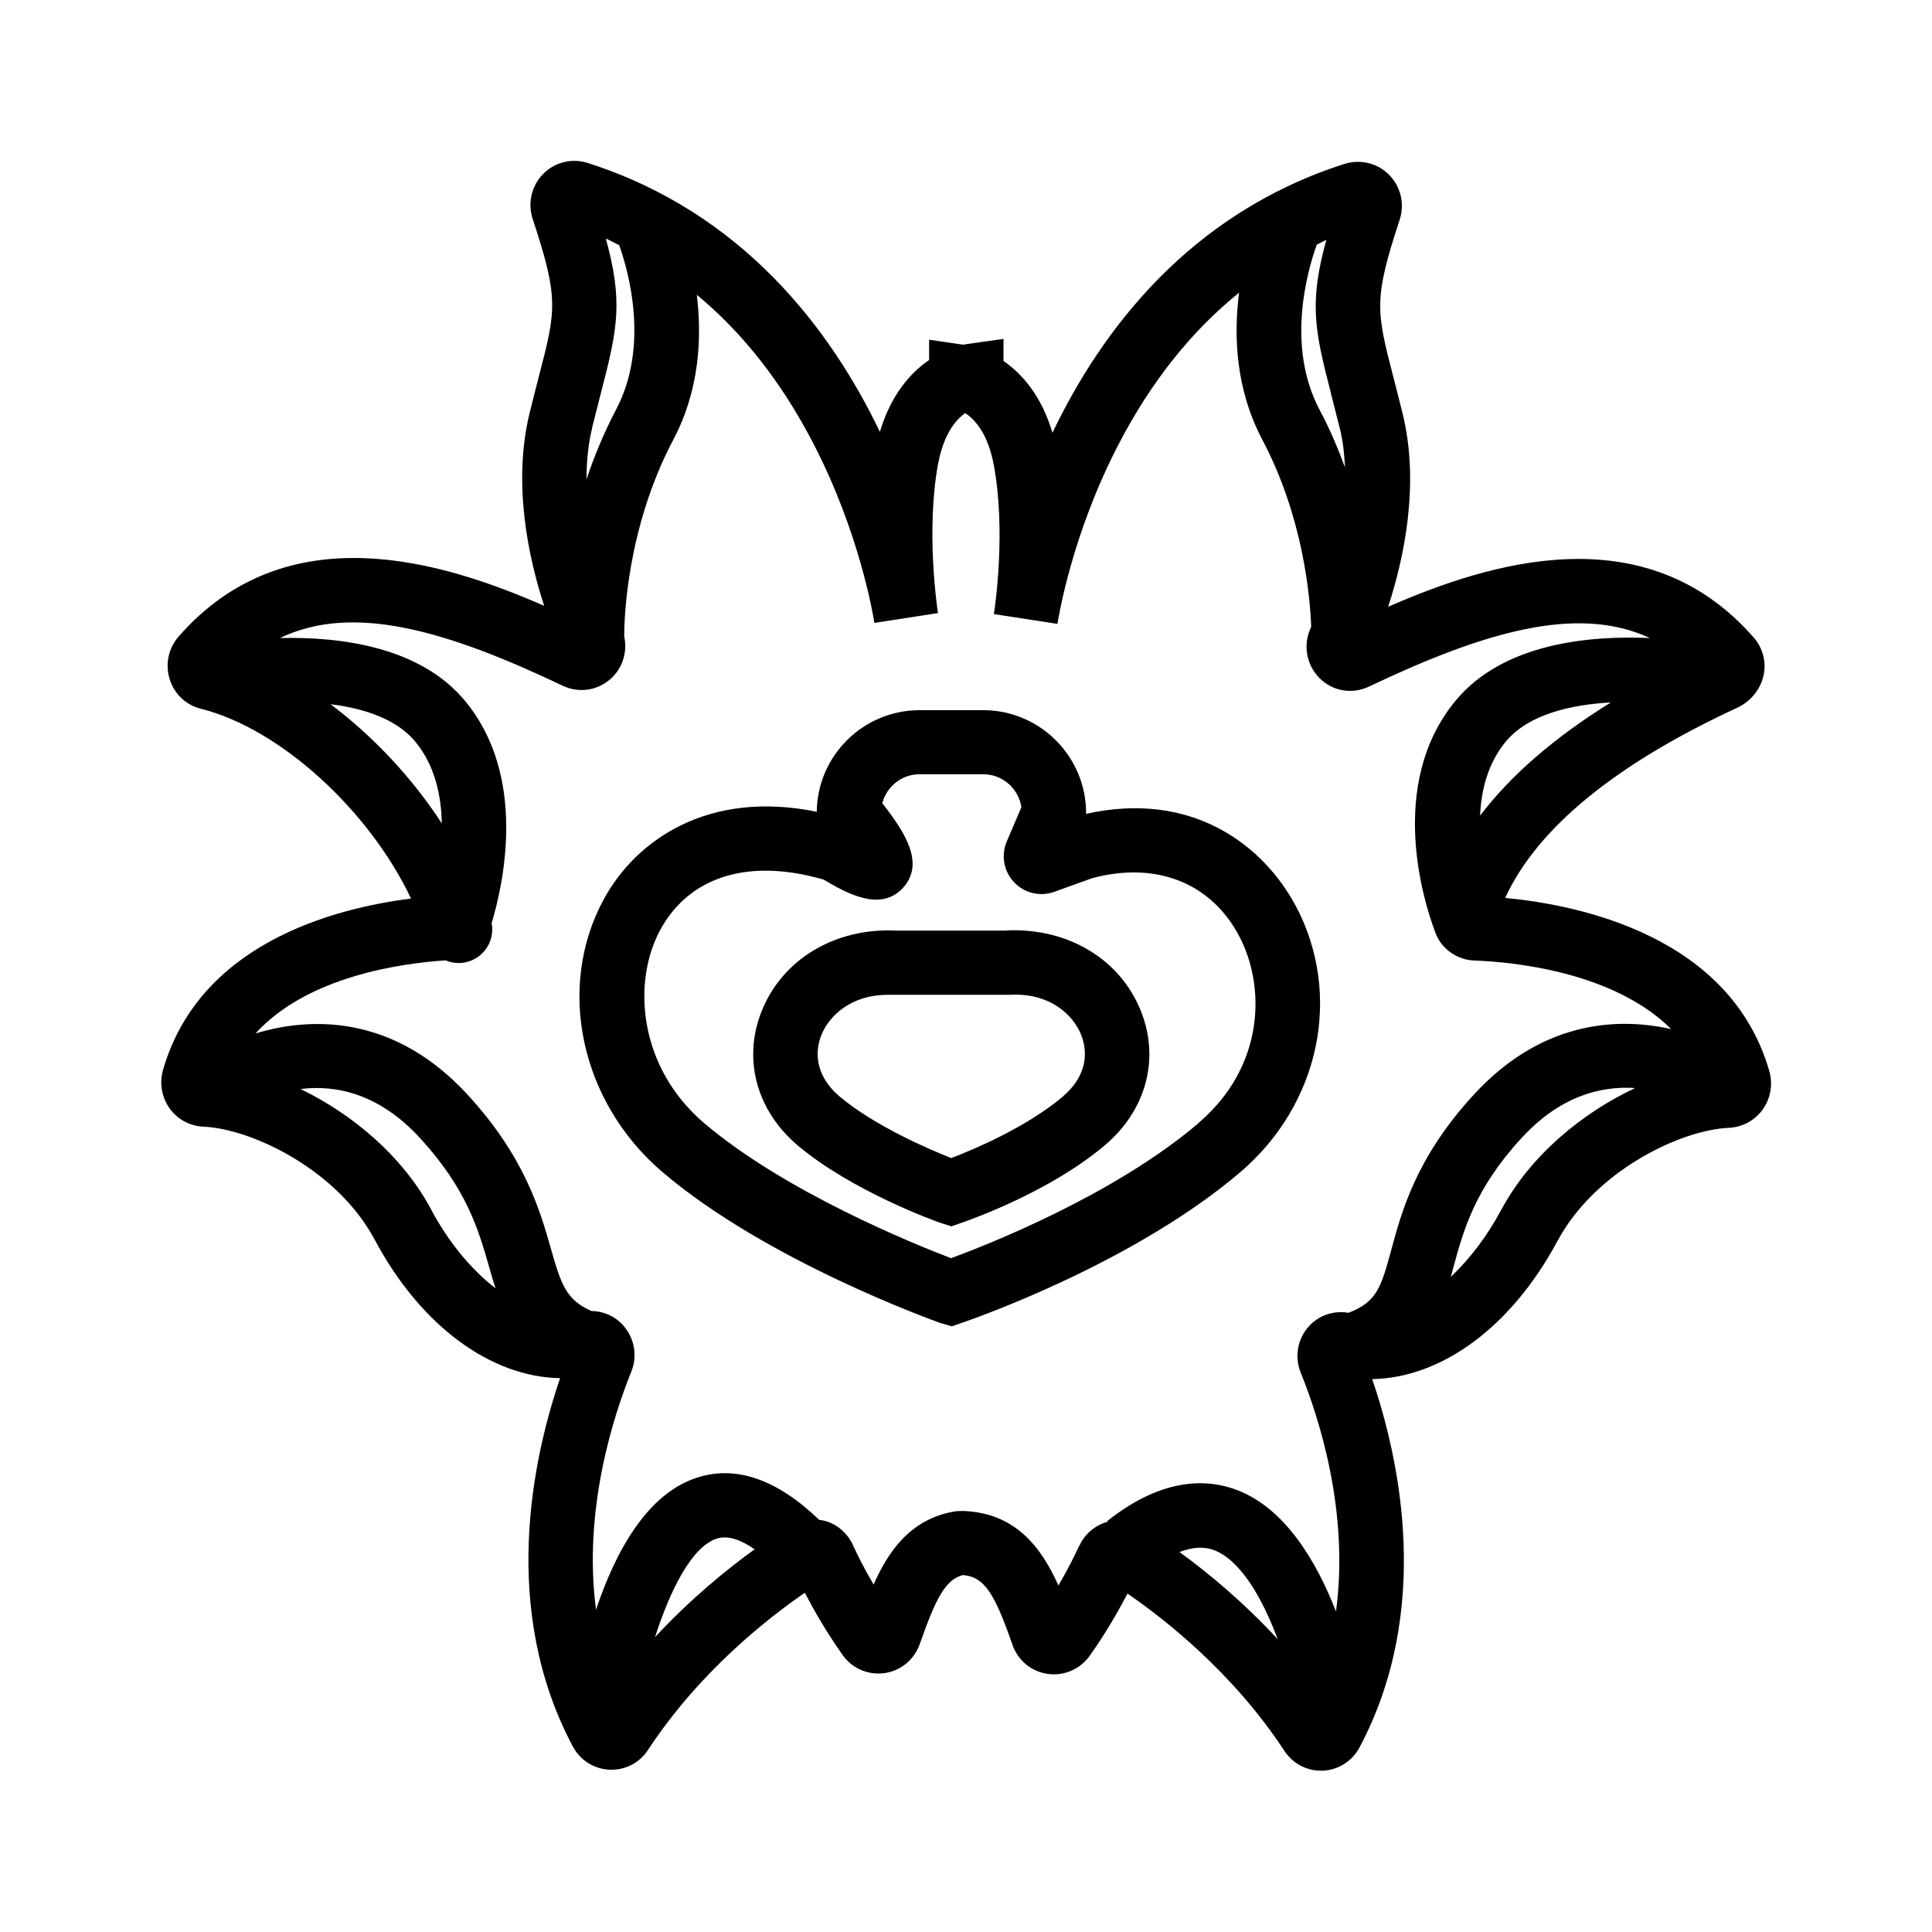 <?xml version="1.0" encoding="UTF-8"?>
<svg id="Livello_3" data-name="Livello 3" xmlns="http://www.w3.org/2000/svg" viewBox="0 0 120 120">
  <defs>
    <style>
      .cls-1 {
        fill: #000;
        stroke-width: 0px;
      }
    </style>
  </defs>
  <path class="cls-1" d="M96.74,77.08c2.35-4.39,7.69-6.91,10.65-7.03.84-.04,1.6-.45,2.09-1.13.5-.7.65-1.57.41-2.41-2.42-8.34-11.7-10.29-16.4-10.74,1.99-4.33,6.83-8.3,14.41-11.81.84-.39,1.45-1.14,1.64-2.02.18-.84-.05-1.7-.62-2.35-6.73-7.68-16.43-4.65-22.7-1.9.97-2.97,1.98-7.59.9-12-.21-.86-.41-1.61-.58-2.29-1.05-4.06-1.24-4.8.39-9.73.33-1,.08-2.07-.65-2.81-.72-.73-1.78-.99-2.77-.68-9.61,3.07-15.09,10.32-18.14,16.7-.7-2.36-1.94-3.7-3.04-4.46v-1.37s-2.27.32-2.27.32c-.04,0-.12.02-.23.04l-2.12-.31v1.26c-1.11.76-2.35,2.1-3.06,4.46-3.06-6.37-8.53-13.63-18.15-16.7-.98-.31-2.04-.05-2.76.68-.73.74-.98,1.82-.65,2.81,1.63,4.93,1.45,5.66.39,9.73-.17.68-.37,1.43-.58,2.29-1.08,4.42-.07,9.03.9,12-6.27-2.75-15.97-5.78-22.7,1.9-.64.73-.85,1.73-.56,2.66.29.92,1.01,1.6,1.93,1.83,4.98,1.25,10.49,6.36,13.06,11.79-4.91.62-13.14,2.84-15.4,10.63-.24.83-.09,1.71.41,2.41.49.68,1.25,1.09,2.09,1.13,2.96.12,8.31,2.64,10.65,7.03,2.85,5.34,7.2,8.52,11.51,8.59-1.72,5.04-3.73,14.36.78,22.86.46.87,1.31,1.41,2.28,1.46.98.04,1.87-.42,2.4-1.23,3.19-4.86,7.44-8.18,9.74-9.76.55,1.06,1.33,2.43,2.35,3.87.59.83,1.58,1.26,2.6,1.12,1.01-.14,1.85-.84,2.19-1.81.97-2.76,1.57-4,2.68-4.28,1.37.11,1.99,1.22,3.08,4.34.34.97,1.18,1.66,2.19,1.8,1.01.14,2-.29,2.6-1.12,1.02-1.44,1.8-2.81,2.35-3.87,2.3,1.58,6.55,4.9,9.74,9.76.51.78,1.36,1.24,2.27,1.24.04,0,.09,0,.13,0,.97-.05,1.82-.59,2.28-1.46,4.51-8.5,2.5-17.82.78-22.86,4.32-.08,8.66-3.25,11.51-8.59ZM91.93,50.67c.07-1.6.48-3.25,1.59-4.6,1.39-1.68,3.99-2.3,6.53-2.44-3.51,2.18-6.21,4.52-8.12,7.03ZM82.66,24.42c.17.66.36,1.39.57,2.24.19.76.27,1.56.31,2.37-.43-1.17-.94-2.38-1.58-3.58-2.1-3.98-.75-8.65-.17-10.26.2-.09.39-.2.59-.29-1.07,3.9-.74,5.56.29,9.53ZM36.77,26.59c.21-.84.4-1.58.57-2.24,1.03-3.96,1.36-5.63.29-9.53.29.12.56.28.83.41.59,1.66,1.88,6.26-.19,10.2-.77,1.47-1.37,2.93-1.84,4.34,0-1.09.1-2.17.35-3.18ZM20.53,43.74c2.11.26,4.11.93,5.27,2.33,1.2,1.46,1.61,3.31,1.64,5.07-1.84-2.83-4.26-5.41-6.91-7.4ZM26.79,75.14c-1.79-3.35-4.91-5.94-8.12-7.5,2.19-.27,4.87.27,7.42,3.05,2.91,3.16,3.64,5.73,4.29,8,.13.44.25.89.4,1.33-1.59-1.22-2.99-3-3.99-4.87ZM40.68,101.7c.96-2.99,2.3-5.63,3.83-6.13.72-.24,1.56.1,2.36.66-1.73,1.25-3.97,3.07-6.19,5.46ZM67.03,96.01c-.25.55-.68,1.43-1.29,2.47-1.03-2.31-2.63-4.51-5.9-4.63-.22,0-.45,0-.67.05-2.63.5-3.99,2.44-4.91,4.52-.61-1.04-1.04-1.92-1.29-2.47-.33-.71-.94-1.25-1.68-1.47-.14-.04-.27-.06-.41-.08-2.61-2.51-5.16-3.41-7.59-2.62-3.13,1.01-5.08,4.65-6.27,8.2-.82-6.2,1.09-12.06,2.19-14.78.39-.96.21-2.04-.46-2.83-.51-.6-1.24-.93-2.01-.94-1.59-.69-1.9-1.7-2.51-3.83-.69-2.43-1.64-5.75-5.19-9.61-4.38-4.76-9.38-4.95-13.17-3.8,3.23-3.55,9.04-4.36,11.81-4.54.4.17.84.21,1.24.12,1.05-.22,1.77-1.22,1.64-2.29,0-.04-.03-.08-.03-.12.75-2.48,2.23-9.14-1.64-13.82-2.79-3.38-7.76-4-11.5-3.91,4.56-2.2,10.43-.43,17.56,2.96,1.05.5,2.25.29,3.08-.52.68-.67.94-1.64.74-2.55,0-1.1.16-6.73,3.05-12.21,1.64-3.1,1.78-6.36,1.46-9,2.84,2.35,5.26,5.42,7.22,9.2,2.86,5.5,3.72,10.62,3.81,11.18l3.95-.61c-.08-.52-.74-5.18,0-9.24.35-1.87,1.09-2.76,1.69-3.18.61.39,1.41,1.27,1.78,3.24.75,4.05.09,8.72,0,9.24l3.95.61c.09-.57.95-5.69,3.81-11.18,2.02-3.88,4.52-7.01,7.47-9.39-.34,2.66-.22,5.97,1.44,9.12,2.55,4.83,2.97,9.77,3.04,11.63,0,.02-.02.05-.03.07-.49,1.05-.27,2.3.55,3.12.82.82,2.03,1.02,3.08.52,7.07-3.36,12.9-5.12,17.44-3.01-3.78-.17-9.13.33-12.07,3.89-4.31,5.21-1.93,12.59-1.32,14.23.09.27.2.53.37.77.5.69,1.27,1.11,2.12,1.14,2.26.08,8.6.65,12.22,4.26-3.68-.83-8.25-.29-12.25,4.06-3.58,3.89-4.48,7.23-5.14,9.67-.62,2.26-.87,3.21-2.65,3.89-.93-.16-1.88.16-2.51.89-.67.78-.85,1.87-.46,2.83,1.11,2.73,3.03,8.61,2.19,14.83-1.21-3.11-3.14-6.36-6.09-7.52-1.75-.69-4.58-.91-8.12,1.91l.03.04s-.06.01-.08.02c-.74.23-1.36.76-1.68,1.48ZM73.26,96.4c.81-.31,1.53-.36,2.17-.11,1.63.64,2.97,2.96,3.93,5.52-2.18-2.35-4.37-4.16-6.1-5.41ZM90.11,79.31c.06-.21.11-.41.17-.62.62-2.27,1.31-4.84,4.23-8.01,2.39-2.6,4.91-3.24,7.05-3.1-3.29,1.55-6.51,4.18-8.34,7.61-.81,1.51-1.88,2.96-3.1,4.11Z"/>
  <path class="cls-1" d="M62.53,57.8h-6.88c-3.77-.18-7.05,1.77-8.34,5-1.19,2.97-.33,6.16,2.22,8.33,3.36,2.85,8.65,4.75,8.87,4.82l.69.22.66-.23c.55-.19,5.49-1.93,8.89-4.82h0c2.56-2.17,3.41-5.37,2.22-8.33-1.29-3.23-4.55-5.17-8.34-5ZM66.05,68.08c-2.27,1.93-5.57,3.32-6.97,3.85-1.41-.56-4.79-2.01-6.96-3.85-1.24-1.06-1.64-2.44-1.1-3.8.47-1.17,1.82-2.49,4.12-2.49.11,0,.23,0,.34,0h7.1s.11,0,.11,0c2.52-.15,3.97,1.25,4.46,2.48.54,1.36.14,2.75-1.1,3.8Z"/>
  <path class="cls-1" d="M80.49,56.29c-2.01-3.8-6.46-7.21-13.03-5.74v-.04c0-3.53-2.87-6.4-6.39-6.4h-3.95c-3.5,0-6.35,2.82-6.39,6.31-6.76-1.38-11.22,1.77-13.21,5.4-3.01,5.5-1.47,12.65,3.65,17,6.47,5.5,16.79,9.19,17.22,9.35l.73.21.66-.23c1.08-.37,10.71-3.78,17.24-9.33,4.96-4.22,6.39-11.02,3.47-16.54ZM74.43,69.77c-5.25,4.46-13.03,7.52-15.36,8.38-2.32-.89-10.29-4.11-15.32-8.38-4.13-3.51-4.49-8.82-2.73-12.03,1.31-2.4,3.61-3.66,6.53-3.66,1.12,0,2.32.18,3.6.55,1.48.88,3.57,2.03,4.95.5,1.36-1.52.1-3.45-1.3-5.24.27-1.03,1.2-1.8,2.32-1.8h3.95c1.2,0,2.2.89,2.37,2.05l-.91,2.13c-.36.86-.19,1.85.46,2.53.64.68,1.62.91,2.5.59l2.33-.84c3.97-1.07,7.39.27,9.14,3.58,1.67,3.15,1.59,8.12-2.52,11.62Z"/>
</svg>